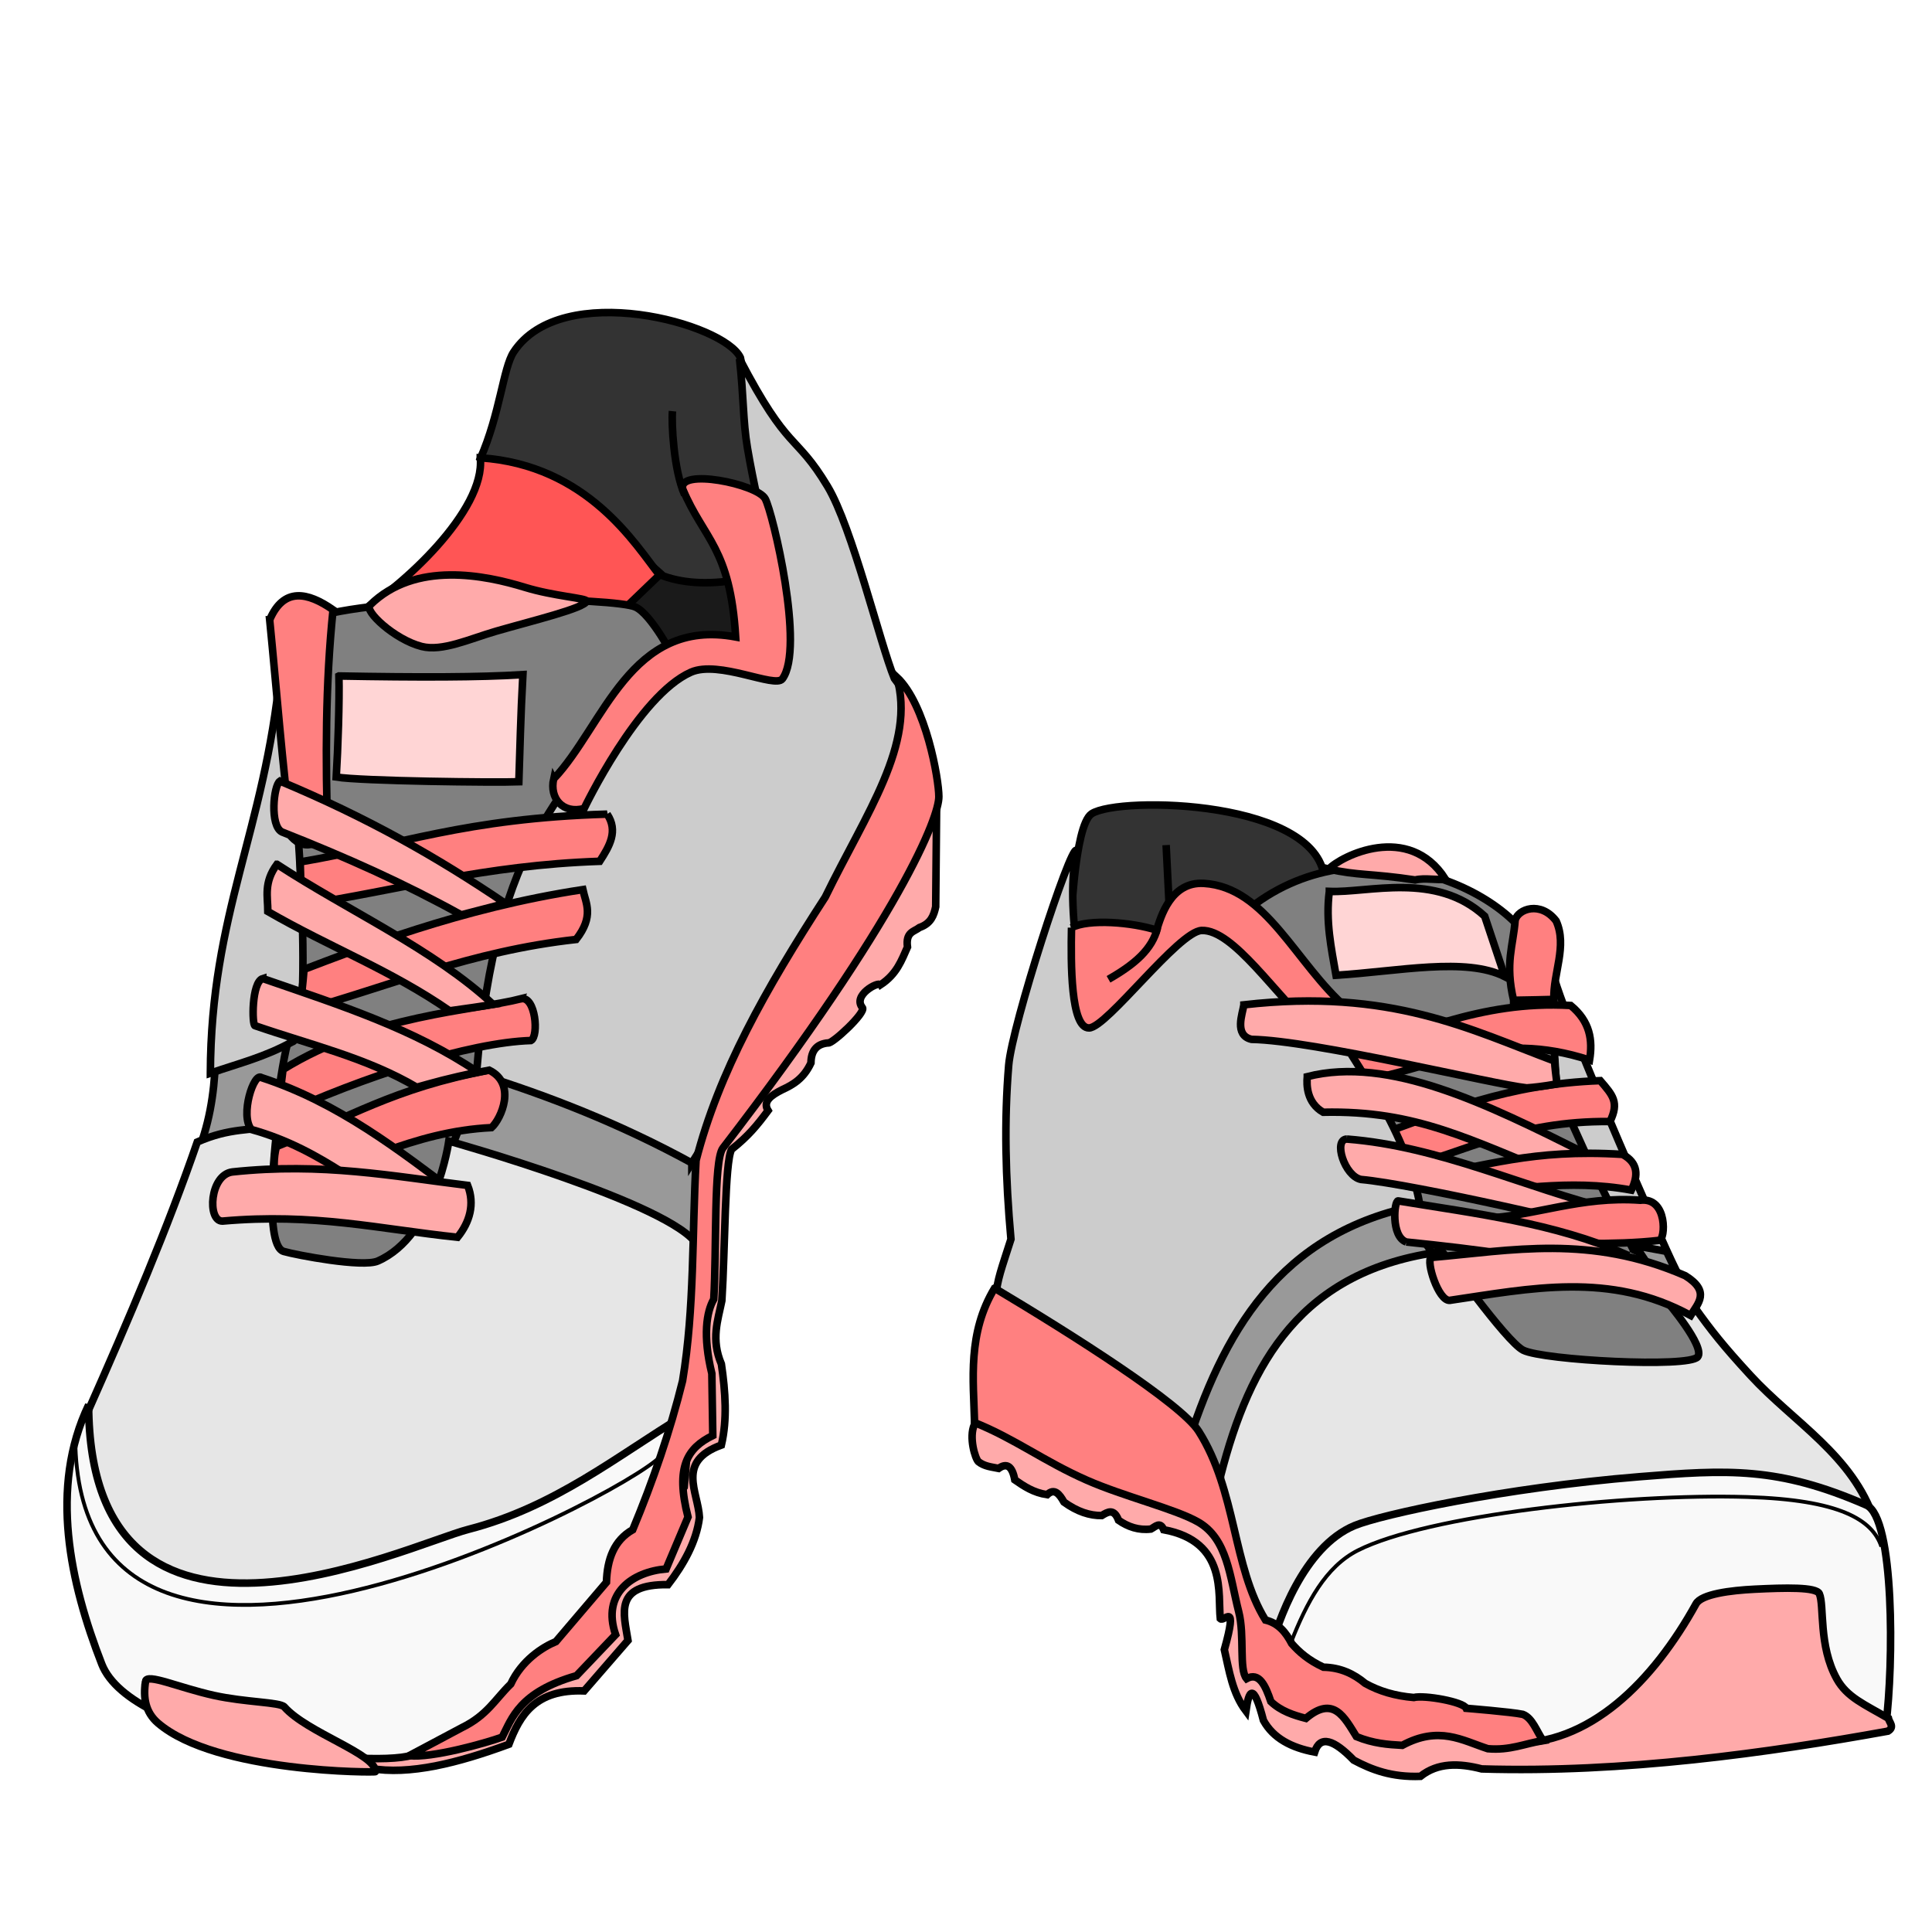 <svg xmlns="http://www.w3.org/2000/svg" cursor="default" viewBox="0 0 256 256">
	<g stroke="#000">
		<path fill="#999" fill-rule="evenodd" d="M160.993 197.6l-3.788-7.197c3.45-26.85 17.688-28.93 30.305-31.883 1.484 3.04 2.052 5.798 4.04 8.334-19.836 3.834-23.572 18.355-30.557 30.747z"/>
		<path fill="#333" fill-rule="evenodd" d="M141.875 123.188c3.696 2.059 8.472.693 12.805.735 0 0 20.957.261 20.834-7.072-.183-10.903-27.242-11.413-30.868-9.023-2.333 1.537-2.77 15.36-2.77 15.36z"/>
		<path fill="#808080" fill-rule="evenodd" d="M161.624 124.175c13.806-16.17 36.21-8.176 41.417 1.01 3.806 19.885 14.503 38.18 24.243 56.695l-26.769.126z"/>
		<path fill="#ccc" fill-rule="evenodd" d="M216.425 165.591c-3.776-7.037-7.059-14.197-10.164-21.402 0 0-1.14-18.42-1.074-17.615.424 5.11 14.937 37.758 16.794 41.543-2.97-1.401-3.78-1.721-5.556-2.526z"/>
		<path fill="#ff8080" fill-rule="evenodd" d="M183.265 150.192c.8.15 3.75 4.195 3.112 4.407 7.533-1.86 14.636-6.11 26.955-5.99 1.241-2.554.382-3.472-1.292-5.418-12.349.43-20.972 4.22-28.775 7zM177.41 139.66l3.215 3.483c9.625-1.606 17.35-6.821 30-2.679.436-2.622.079-5.112-2.5-7.232-12.267-.698-20.697 3.976-30.714 6.429z"/>
		<path fill="#ccc" fill-rule="evenodd" d="M157.079 192.297l-25.191-20.266c.326-2.753.764-3.744 2.068-7.834-.736-8.179-.907-15.675-.3-23.039.437-5.313 8.203-29.216 8.965-28.473-1.735 9.103 1.822 22.012 1.944 21.759l13.65-13.804 15.658 10.606c5.317 9.422 12.357 17.823 14.268 28.41-18.737 3.609-26.165 17.028-31.062 32.641z"/>
		<path fill="#faa" fill-rule="evenodd" d="M173.222 142.66c-.113 1.107-.078 3.458 2.104 4.718 12.451-.277 19.447 3.698 31.612 8.513l2.914-3.18c-12.773-6.374-25.762-12.832-36.63-10.052z"/>
		<path fill="#ff8080" fill-rule="evenodd" d="M188.482 155.821c.357.09 4.286 2.233 4.286 2.233 7.752-.228 14.894-1.92 23.393-.358.954-1.95.907-3.621-1.161-4.732-12.133-.76-18.177 1.646-26.518 2.857z"/>
		<path fill="#999" fill-rule="evenodd" d="M216.702 165.057l5.537 8.338 3.088 1.288c-1.729-2.536-3.249-6.335-4.508-8.871z"/>
		<path fill="#1a1a1a" fill-rule="evenodd" d="M86.875 73.5l-7.946 11.25 16.696 10.714L107.143 81z"/>
		<path fill="#333" fill-rule="evenodd" d="M63.64 60.788c8.986 4.91 18.043 9.8 24.243 15.531 3.01 1.09 6.587 1.14 10.607.379L92.87 65.27l8.298.894c-3.328-7.491-1.8-13.202-3.057-18.762-2.097-4.548-23.67-10.453-30.052-.757-1.382 2.099-1.799 8.173-4.42 14.142z"/>
		<path fill="#f55" fill-rule="evenodd" d="M63.64 60.662c.709 7.03-10.493 17.202-16.097 20.5-1.583 4.687 20.959 2.116 30.365 4.122l9.47-9.091c-3.114-3.915-9.471-14.59-23.738-15.531z"/>
		<path fill="#808080" fill-rule="evenodd" d="M42.742 81.496c11.763-2.9 38.774-2.267 41.453-1.062 2.135.96 5.14 6.807 5.14 6.807l-32.261 83.654-24.37-3.283z"/>
		<path fill="#999" fill-rule="evenodd" d="M63.64 140.211c-1.027 4.741-2.683 9.23-4.546 13.637l32.388 13.637c2.066-3.459 1.61-9.614 2.02-13.826-3.731-3.462-19.442-9.298-29.862-13.448z"/>
		<path fill="#ccc" fill-rule="evenodd" d="M91.671 154.1c-9.42-5.153-18.948-8.9-28.536-11.868 2.666-31.927 12.105-36.624 20.329-49.75 4.119-5.014 13.446-6.449 20.834-7.703-1.242-8.96-3.644-15.886-5.256-25.418-.618-3.653-.473-6.665-1.057-11.831 6.586 12.623 7.36 9.757 11.666 16.912 3.29 5.467 6.94 20.797 8.853 25.451 9.806 12.355-13.26 42.426-26.833 64.208z"/>
		<path fill="#999" fill-rule="evenodd" d="M25.885 153.47c1.846-4.252 2.482-8.503 2.652-12.754 0 0 10.476-3.58 9.849-3.156-.676.457-2.856 15.538-2.02 15.91z"/>
		<path fill="#faa" fill-rule="evenodd" d="M47.892 232.699c.378.631 1.151 1.618 1.151 1.618 5.195.922 11.621-.698 18.385-3.192 1.47-3.902 3.524-7.319 9.975-7.071l5.808-6.692c-.585-3.636-1.865-7.467 5.304-7.387 2.08-2.705 3.763-5.694 4.166-8.902-.18-3.428-3.121-7.41 2.905-9.596.792-3.38.544-7.02 0-10.733-1.393-3.27-.471-5.77.063-8.397.43-6.683.376-18.389 1.289-20.05 2.241-1.776 3.4-3.212 4.835-5.14-.749-1.218.408-2.033 1.894-2.779 1.436-.658 2.821-1.47 3.788-3.535.019-1.566.707-2.514 2.273-2.652.48.206 5.074-4.034 4.546-4.672-1.345-1.621 2.084-3.503 2.399-3.03 2.165-1.423 2.782-3.233 3.572-5-.26-2.007.861-2.021 1.597-2.59 1.535-.542 1.895-1.618 2.142-2.745l.136-14.743-29.608 47.427-3.85 44.194-27.527 32.704c-5.077 1.034-9.952 3.972-15.243 2.963z"/>
		<path fill="#e6e6e6" fill-rule="evenodd" d="M11.594 187.15c5.521-12.423 10.677-24.585 14.544-35.827 4.333-1.912 7.118-1.502 10.606-2.147 0 0-2.025 15.816.846 16.644 1.698.49 10.457 2.158 12.47 1.275 7.655-3.355 9.413-15.898 9.413-15.898s29.788 8.34 32.956 13.826c.052 3.934.728 13.919-4.636 29.09-15.213 7.045-33.09 15.378-50.039 20.47-9.611-1.336-32.252-1.53-26.16-27.433z"/>
		<path fill="#f9f9f9" fill-rule="evenodd" d="M11.743 186.173c-5.248 10.967-2.44 23.591 1.74 34.324 3.93 10.091 34.885 13.942 41.152 12.076 17.615-5.245 31.399-23.905 35.774-44.885-8.587 5.199-16.921 12.016-28.348 14.963-8.137 2.099-50.156 22.301-50.318-16.478z"/>
		<path fill="#ccc" fill-rule="evenodd" d="M27.875 142.2c3.997-1.371 7.15-2.125 10.826-4.135 3.05-.636.646-38.027-1.578-48.993-2.064 21.07-9.183 31.953-9.248 53.127z"/>
		<path fill="#ff8080" fill-rule="evenodd" d="M35.734 82.127c1.853-4.342 5.029-3.68 8.397-1.325-1.014 9.8-1.02 19.853-.694 29.989-1.544.997-3.09 1.928-4.799.126-1.264-9.877-1.953-19.21-2.904-28.79z"/>
		<path fill="#faa" fill-rule="evenodd" d="M19.286 222.786c-.34 2.175-.024 4.094 1.646 5.53 7.722 6.633 29.121 6.562 28.8 6.434.145-2.313-9.04-5.153-12.053-8.571-.57-.647-5.15-.6-9.358-1.533-4.612-1.023-8.864-2.956-9.035-1.86z"/>
		<path fill="#ff8080" fill-rule="evenodd" d="M54.224 232.633l6.994-3.72c3.358-1.647 4.4-3.77 6.46-5.77 1.451-3.137 4.228-4.901 5.983-5.625l6.696-7.857c.094-3.069 1.013-5.56 3.482-6.965 2.713-6.52 4.965-13.092 6.607-19.732 1.598-9.732 1.245-19.464 1.786-29.196 2.983-11.632 9.157-22.62 17.117-34.896 5.45-11.195 12.046-20.295 9.47-29.168 3.883 3.65 5.587 13.588 5.584 15.857.027 2.619-4.901 15.714-28.628 46.583-1.232 1.68-.8 13.342-1.2 20.013-.95 1.644-1.477 4.821-.252 9.85l.126 8.207c-3.338 1.637-5 4.117-3.283 10.796l-2.904 6.881c-4.47.382-8.566 3.232-6.692 8.713l-5.177 5.43c-7.572 2.166-8.568 5.655-9.85 8.144-2.32.832-9.377 2.8-12.319 2.455z"/>
		<path fill="#ffd5d5" fill-rule="evenodd" d="M44.91 89.571c.083 3.292-.127 9.689-.356 13.393 3.286.535 21.102.748 24.196.625.154-4.413.23-8.614.536-14.196-5.812.361-13.823.37-24.375.178z"/>
		<path fill="#ff8080" fill-rule="evenodd" d="M36.627 151.934c-.803 3.005.218 6.219.694 5.852 9.147-3.047 17.456-7.877 27.803-8.371 1.267-1.128 3.377-5.801-.303-7.611-12.657 2.38-18.693 6.33-28.194 10.13zM69.063 132.34c1.892-.365 2.37 4.954 1.294 5.535-8.159.25-22.2 4.77-33.616 10.045l.759-6.206c11.724-7.267 25.314-7.782 31.563-9.375zM40.29 128.447c-.382 4.48-.49 3.988-.736 5.589 12.094-3.343 22.786-8.01 36.785-9.554 2.408-3.087 1.291-4.777.893-6.607-16.26 2.454-30.075 7.969-36.942 10.572zM80.446 107.875c1.501 2.236.317 4.248-.982 6.25-15.384.525-26.45 3.798-39.509 5.804l-.178-5.715c13.141-2.236 21.828-5.792 40.67-6.339zM73.362 103.214c-.575 2.547 1.212 4.69 4.04 3.915 0 0 7.152-14.962 14.143-18.057 3.705-1.64 11.166 2.165 12.122.884 3.013-4.037-1.267-22.021-2.273-23.865-1.031-1.957-11.665-4.13-10.922-1.262 2.778 6.629 6.285 7.717 7.008 19.571-14.007-2.61-17.476 11.809-24.118 18.814z"/>
		<path fill="none" d="M90.714 65.554c-1.465-3.293-1.754-9.587-1.607-11.072"/>
		<path fill="#faa" fill-rule="evenodd" d="M49.03 80.18c-.857.734 3.265 4.573 6.844 5.483 2.733.695 6.341-1.003 9.848-2.022 4.653-1.351 11.817-3.069 12.013-3.996-.002-.386-4.353-.646-8.164-1.814-5.245-1.608-14.551-3.562-20.54 2.348zM37.098 103.5c-.86.57-1.368 5.942.268 6.741 8.78 3.476 16.16 6.792 23.75 10.982l5.848-1.518c-9.103-6.16-18.265-11.353-29.866-16.205zM36.696 114.527c-1.784 2.429-1.208 4.268-1.205 6.25 8.272 4.769 16.388 7.818 24.086 13.16 2.58-.367 4.044-.564 5.77-.842-7.951-7.36-19.048-12.31-28.65-18.568zM34.821 129.66c-1.5.448-1.446 6.229-1.026 6.25 7.465 2.57 14.839 4.272 21.428 8.155 2.17-.604 4.236-1.213 8.116-1.99-8.515-5.743-18.004-8.787-28.518-12.414zM33.304 149.66c-1.536-1.888.335-7.627 1.339-6.874 10.208 3.333 18.21 9.61 26.34 15.714l-4.287 4.375c-7.646-4.556-13.844-10.56-23.392-13.214z"/>
		<path fill="#faa" fill-rule="evenodd" d="M30.804 155.286c-3.022.357-3.372 6.518-1.34 6.518 12.211-1.083 20.7 1.036 31.161 2.142 1.617-2.008 2.32-4.394 1.34-6.875-9.885-1.209-19.248-3.056-31.161-1.785z"/>
		<path fill="none" stroke-width=".5" d="M9.975 190.593c.272 45.2 72.225 7.874 77.53 2.399"/>
		<path fill="#e6e6e6" fill-rule="evenodd" d="M169.706 218.182c-7.963-5.976-8.44-19.46-7.955-22.665 3.825-14.914 10.674-27.28 29.357-29.673 0 0 8.456 11.95 10.733 13.069 2.725 1.338 21.918 2.34 23.107.884 1.072-1.313-4.103-7.387-4.103-7.387.723-1.116 2.312.15 3.661.757 2.254 3.165 3.85 5.18 7.45 9.092 5.71 6.205 13.562 10.575 16.415 19.193z"/>
		<path fill="#f9f9f9" fill-rule="evenodd" d="M168.254 218.877c1.06-3.936 4.425-13.898 11.237-16.73 3.46-1.439 19.854-5.02 37.72-6.472 11.687-.95 18.391-1.352 30.087 3.756 3.747 1.637 3.628 21.16 2.588 29.169-25.069 1.311-50.642 12.88-81.632-9.723z"/>
		<path fill="#faa" fill-rule="evenodd" d="M129.107 188.768c-.754 1.688.106 4.496.536 4.91.807.64 1.759.702 2.678.893 1.058-.75 1.8-.349 2.143 1.518 1.232.852 2.473 1.694 4.286 1.965.963-.911 1.622-.107 2.232.982 1.793 1.29 3.445 1.804 5 1.785.812-.5 1.622-.977 2.232.625 1.266.875 2.664 1.356 4.286 1.161.591-.304 1.217-1.06 1.696.09 8.488 1.558 7.144 8.66 7.5 11.785.511.509 2.393-2.537.536 4.107.652 2.829 1.07 5.75 2.857 8.125.394-2.769.984-3.892 2.322 1.25 1.297 2.364 3.705 3.617 6.785 4.197.721-2.282 2.554-1.644 5.179 1.071 2.386 1.275 5.038 2.284 8.84 2.143 2.298-1.83 5.115-1.758 8.124-.982 18.776.563 38.046-2.146 53.829-5.006.92-.566.176-1.131.057-1.697-3.214-1.873-5.485-2.794-6.835-5.22-2.456-4.41-1.63-9.748-2.319-11.291-.405-.909-4.538-.798-8.574-.6-3.201.157-7.05.647-7.765 1.939-5.6 10.135-14.13 18.938-24.732 18.437-11.714-.553-24.077-8.913-34.286-13.794-1.94-13.55-7.597-26.587-35.178-36.607z"/>
		<path fill="#ff8080" fill-rule="evenodd" d="M131.786 170.688c-3.598 5.977-2.8 12.14-2.652 17.81 5.328 2.14 9.228 5.151 14.895 7.643 4.896 2.153 11.71 3.805 14.721 5.529 3.91 2.238 4.192 7.21 5.383 11.878.822 3.223.007 7.635 1.046 8.88 1.66-.9 2.493.885 3.214 3.036 1.326 1.261 2.965 1.793 4.643 2.232 3.665-3.099 5.106-.141 6.696 2.411 2.253.921 4.169 1.056 6.072 1.16 4.872-2.624 7.937-.661 11.339.447 2.95.255 4.901-.69 7.321-1.071-.856-1.225-1.399-2.998-2.678-3.482-1.503-.32-7.5-.804-7.5-.804-.357-.857-5.536-1.783-6.965-1.428-2.44-.209-4.583-.834-6.428-1.875-1.483-1.233-3.223-2.098-5.536-2.143-1.946-.905-3.198-1.983-4.196-3.125-.769-1.483-1.767-2.707-3.482-3.125-4.375-7.084-3.818-17.078-8.84-25-2.342-3.696-16.748-12.82-27.053-18.974z"/>
		<path fill="none" d="M154.518 111.978l.55 10.899"/>
		<path fill="#ff8080" fill-rule="evenodd" d="M141.979 122.925c2.298-1.204 8.024-.721 11.281.322.537-1.693 1.847-6.456 6.254-6.194 8.321.495 12.134 10.63 19.03 16.592-1.297 1.115-1.534 3.357-4.545 2.652-4.925-4.335-10.58-13.168-14.774-13.006-3.072.12-12.548 12.857-14.912 12.917-2.455.062-2.428-8.564-2.334-13.283z"/>
		<path fill="#faa" fill-rule="evenodd" d="M164.821 133.143c-.172 1.174-1.33 4.03 1.009 4.577 8.28.132 31.957 5.956 36.466 6.43.86-.062 2.107-.184 4.01-.526-.161-1.365-.281-2.183-.312-3.023-11.139-4.169-21.672-9.668-41.173-7.458z"/>
		<path fill="none" d="M153.385 122.912c-.689 2.879-3.067 4.888-6.503 6.85"/>
		<path fill="#ff8080" fill-rule="evenodd" d="M200.561 132.54c1.01 0 5.338-.113 5.338-.113-.126-3.454 1.81-7.05.298-10.398-2.062-2.693-5.062-1.577-5.428-.11-.254 3.425-1.378 5.662-.208 10.62z"/>
		<path fill="#ffd5d5" fill-rule="evenodd" d="M176.145 118.114c-.517 3.948.256 7.508.884 11.112 8.305-.518 17.203-2.433 22.372.185l-2.674-8.014c-6.492-5.942-15.409-3.055-20.582-3.283z"/>
		<path fill="#faa" fill-rule="evenodd" d="M176.071 115.153c3.8.884 5.62.562 11.439 1.446 1.352-.325 2.999.086 4.01-.125-4.864-7.584-13.87-3.017-15.449-1.321zM178.467 150.933c-1.838.043-.321 4.915 1.87 5.353 6.81.588 32.458 6.441 32.048 6.826-.179-.357 1.365-2.826 1.365-2.826-11.683-2.867-22.96-8.403-35.283-9.353z"/>
		<path fill="#ff8080" fill-rule="evenodd" d="M217.348 159.038c3.69-.43 3.34 5.305 2.49 5.318-5.863.683-13.429.319-19.749.394l-3.482-3.304c6.894-.332 12.797-2.975 20.74-2.408z"/>
		<path fill="#faa" fill-rule="evenodd" d="M186.34 164.571c-2.074-.729-1.596-5.544-1.072-5.446 10.298 1.68 20.758 2.955 30.09 7.054l-1.162 2.946c-9.285-2.447-18.571-3.602-27.857-4.554z"/>
		<path fill="#faa" fill-rule="evenodd" d="M189.643 166.625c-.724.43.933 5.774 2.448 5.68 10.684-1.563 21.242-3.855 31.927 1.999.979-1.621 2.664-3.163-.714-5.268-12.63-5.504-22.96-3.338-33.661-2.411z"/>
		<path fill="none" stroke-width=".5" d="M171.071 217.607c2.064-5.239 4.56-10.008 8.868-12.181 9.14-4.61 35.204-7.57 51.589-7.066 12.203.374 16.572 2.988 17.758 6.569"/>
	</g>
</svg>

